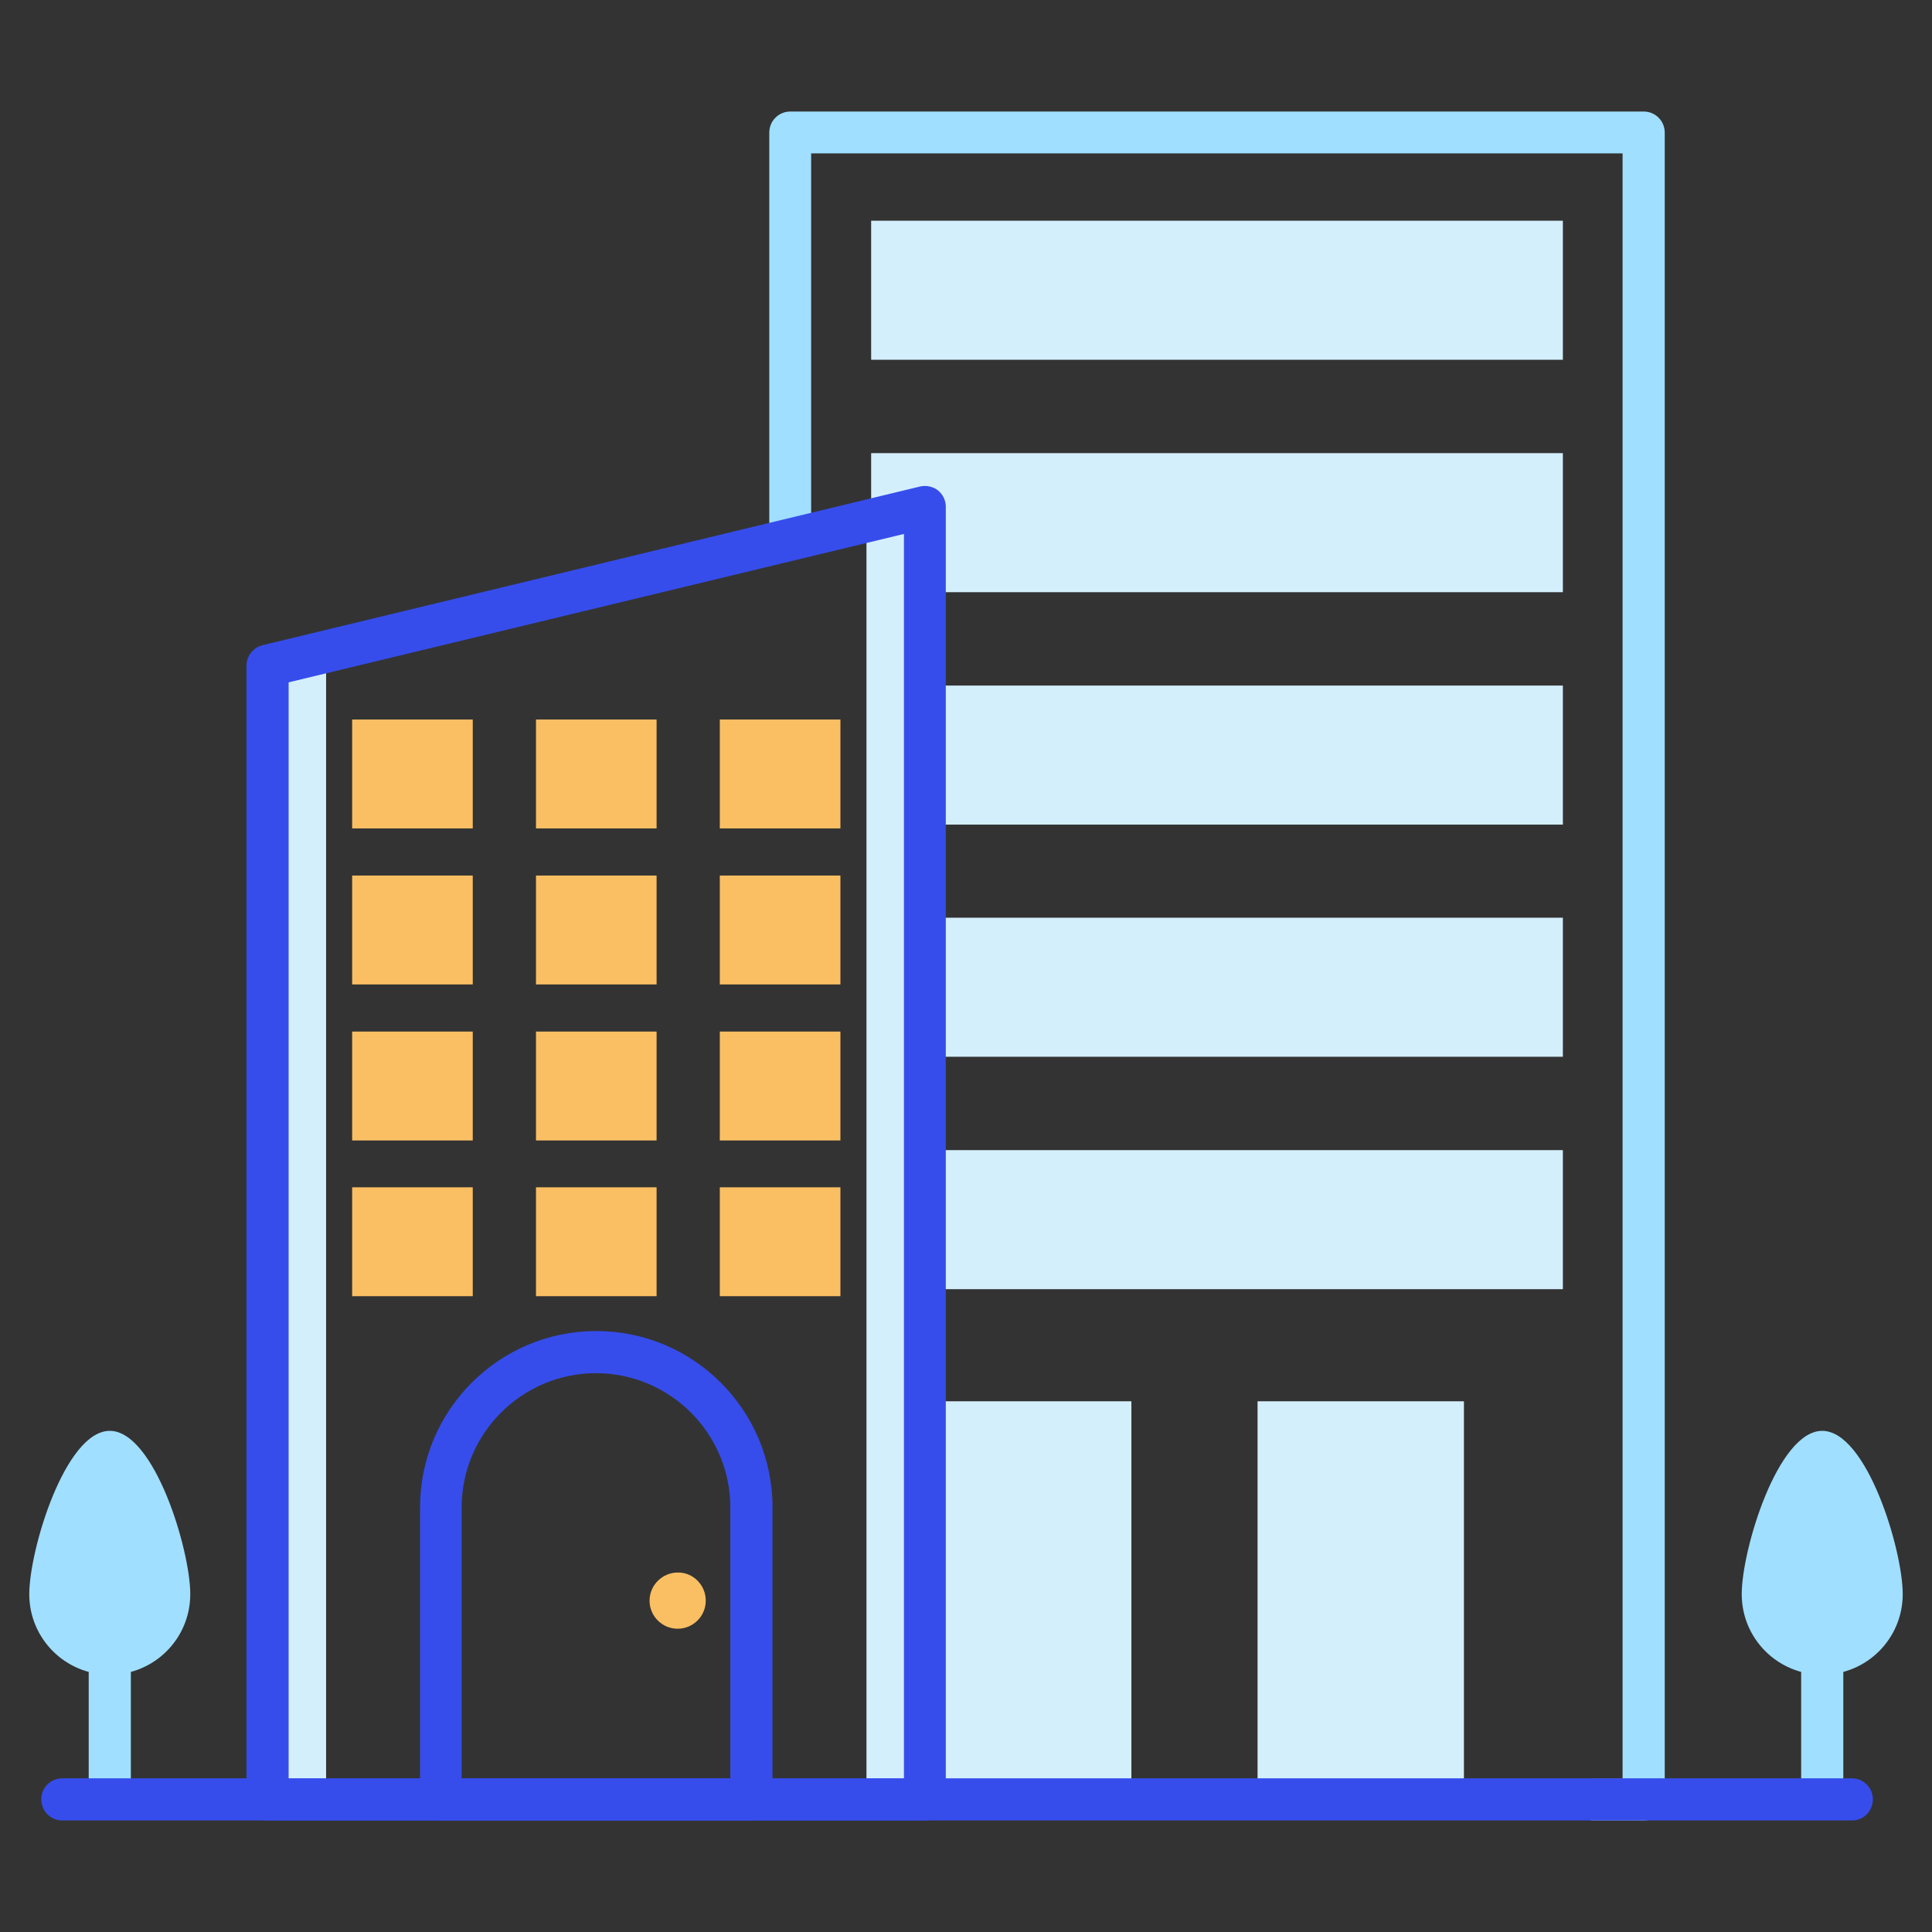 <?xml version="1.0" ?><svg id="Layer_1" style="enable-background:new 0 0 66 66;" version="1.1" viewBox="0 0 66 66" xml:space="preserve" xmlns="http://www.w3.org/2000/svg" xmlns:xlink="http://www.w3.org/1999/xlink"><rect x="0" y="0" width="66" height="66" fill="#333333" stroke="none"/><style type="text/css">
	.st0{fill:#D4EFFC;}
	.st1{fill:#A0DFFF;}
	.st2{fill:#364DEC;}
	.st3{fill:#FABF63;}
	.st4{fill:#F5B6A3;}
	.st5{fill:#26CD9D;}
	.st6{fill:#FFFFFF;}
</style><g><g><g><path class="st1" d="M65,54.46c0,1.52-1.23,2.75-2.75,2.75c-1.52,0-2.75-1.23-2.75-2.75c0-1.52,1.23-5.58,2.75-5.58     C63.77,48.88,65,52.94,65,54.46z"/></g><g><path class="st1" d="M62.25,62.02c-0.4,0-0.72-0.32-0.72-0.72v-6.09c0-0.4,0.32-0.72,0.72-0.72s0.72,0.32,0.72,0.72v6.09     C62.97,61.7,62.65,62.02,62.25,62.02z"/></g></g><g><g><path class="st1" d="M6.5,54.46c0,1.52-1.23,2.75-2.75,2.75C2.23,57.21,1,55.98,1,54.46c0-1.52,1.23-5.58,2.75-5.58     C5.27,48.88,6.5,52.94,6.5,54.46z"/></g><g><path class="st1" d="M3.75,62.02c-0.4,0-0.72-0.32-0.72-0.72v-6.09c0-0.4,0.32-0.72,0.72-0.72s0.72,0.32,0.72,0.72v6.09     C4.47,61.7,4.15,62.02,3.75,62.02z"/></g></g><g><g><rect class="st0" height="13.6" width="7.05" x="31.6" y="47.87"/></g><g><rect class="st0" height="13.6" width="7.05" x="42.96" y="47.87"/></g></g><g><rect class="st0" height="4.75" width="23.63" x="29.76" y="7.54"/></g><g><rect class="st0" height="4.75" width="23.63" x="29.76" y="15.48"/></g><g><rect class="st0" height="4.75" width="23.63" x="29.76" y="23.42"/></g><g><rect class="st0" height="4.75" width="23.63" x="29.76" y="31.35"/></g><g><rect class="st0" height="4.75" width="23.63" x="29.76" y="39.29"/></g><g><path class="st1" d="M56.15,3.81H27c-0.4,0-0.72,0.32-0.72,0.72v14.18h1.43V5.24h27.72v55.52h-1.08v1.43h1.8    c0.4,0,0.72-0.32,0.72-0.72V4.53C56.87,4.13,56.55,3.81,56.15,3.81z"/></g><g><polygon class="st0" points="9.14,22.74 11.14,22.26 11.14,61.47 9.14,61.47   "/></g><g><polygon class="st0" points="31.6,17.32 31.6,61.47 29.6,61.47 29.6,17.8   "/></g><g><path class="st2" d="M31.6,62.19H9.14c-0.4,0-0.72-0.32-0.72-0.72V22.74c0-0.33,0.23-0.62,0.55-0.7l22.46-5.42    c0.21-0.05,0.44,0,0.61,0.13c0.17,0.14,0.27,0.34,0.27,0.56v44.15C32.32,61.87,32,62.19,31.6,62.19z M9.86,60.76h21.02V18.24    L9.86,23.31V60.76z"/></g><g><path class="st2" d="M25.67,62.19H15.07c-0.4,0-0.72-0.32-0.72-0.72v-9.98c0-3.32,2.7-6.02,6.02-6.02s6.02,2.7,6.02,6.02v9.98    C26.39,61.87,26.07,62.19,25.67,62.19z M15.78,60.76h9.17v-9.26c0-2.53-2.06-4.59-4.59-4.59s-4.59,2.06-4.59,4.59V60.76z"/></g><g><g><rect class="st3" height="3.72" width="4.12" x="12.03" y="24.58"/></g><g><rect class="st3" height="3.72" width="4.12" x="18.31" y="24.58"/></g><g><rect class="st3" height="3.72" width="4.12" x="24.59" y="24.58"/></g></g><g><g><rect class="st3" height="3.72" width="4.12" x="12.03" y="29.91"/></g><g><rect class="st3" height="3.72" width="4.12" x="18.31" y="29.91"/></g><g><rect class="st3" height="3.72" width="4.12" x="24.59" y="29.91"/></g></g><g><g><rect class="st3" height="3.72" width="4.12" x="12.03" y="35.24"/></g><g><rect class="st3" height="3.72" width="4.12" x="18.31" y="35.24"/></g><g><rect class="st3" height="3.72" width="4.12" x="24.59" y="35.24"/></g></g><g><g><rect class="st3" height="3.72" width="4.12" x="12.03" y="40.56"/></g><g><rect class="st3" height="3.72" width="4.12" x="18.31" y="40.56"/></g><g><rect class="st3" height="3.72" width="4.12" x="24.59" y="40.56"/></g></g><g><path class="st3" d="M24.11,54.68c0,0.53-0.43,0.96-0.96,0.96c-0.53,0-0.96-0.43-0.96-0.96c0-0.53,0.44-0.96,0.96-0.96    C23.68,53.71,24.11,54.15,24.11,54.68z"/></g><g><path class="st2" d="M63.27,62.19H2.13c-0.4,0-0.72-0.32-0.72-0.72c0-0.4,0.32-0.72,0.72-0.72h61.13c0.4,0,0.72,0.32,0.72,0.72    C63.98,61.87,63.66,62.19,63.27,62.19z"/></g></g></svg>
